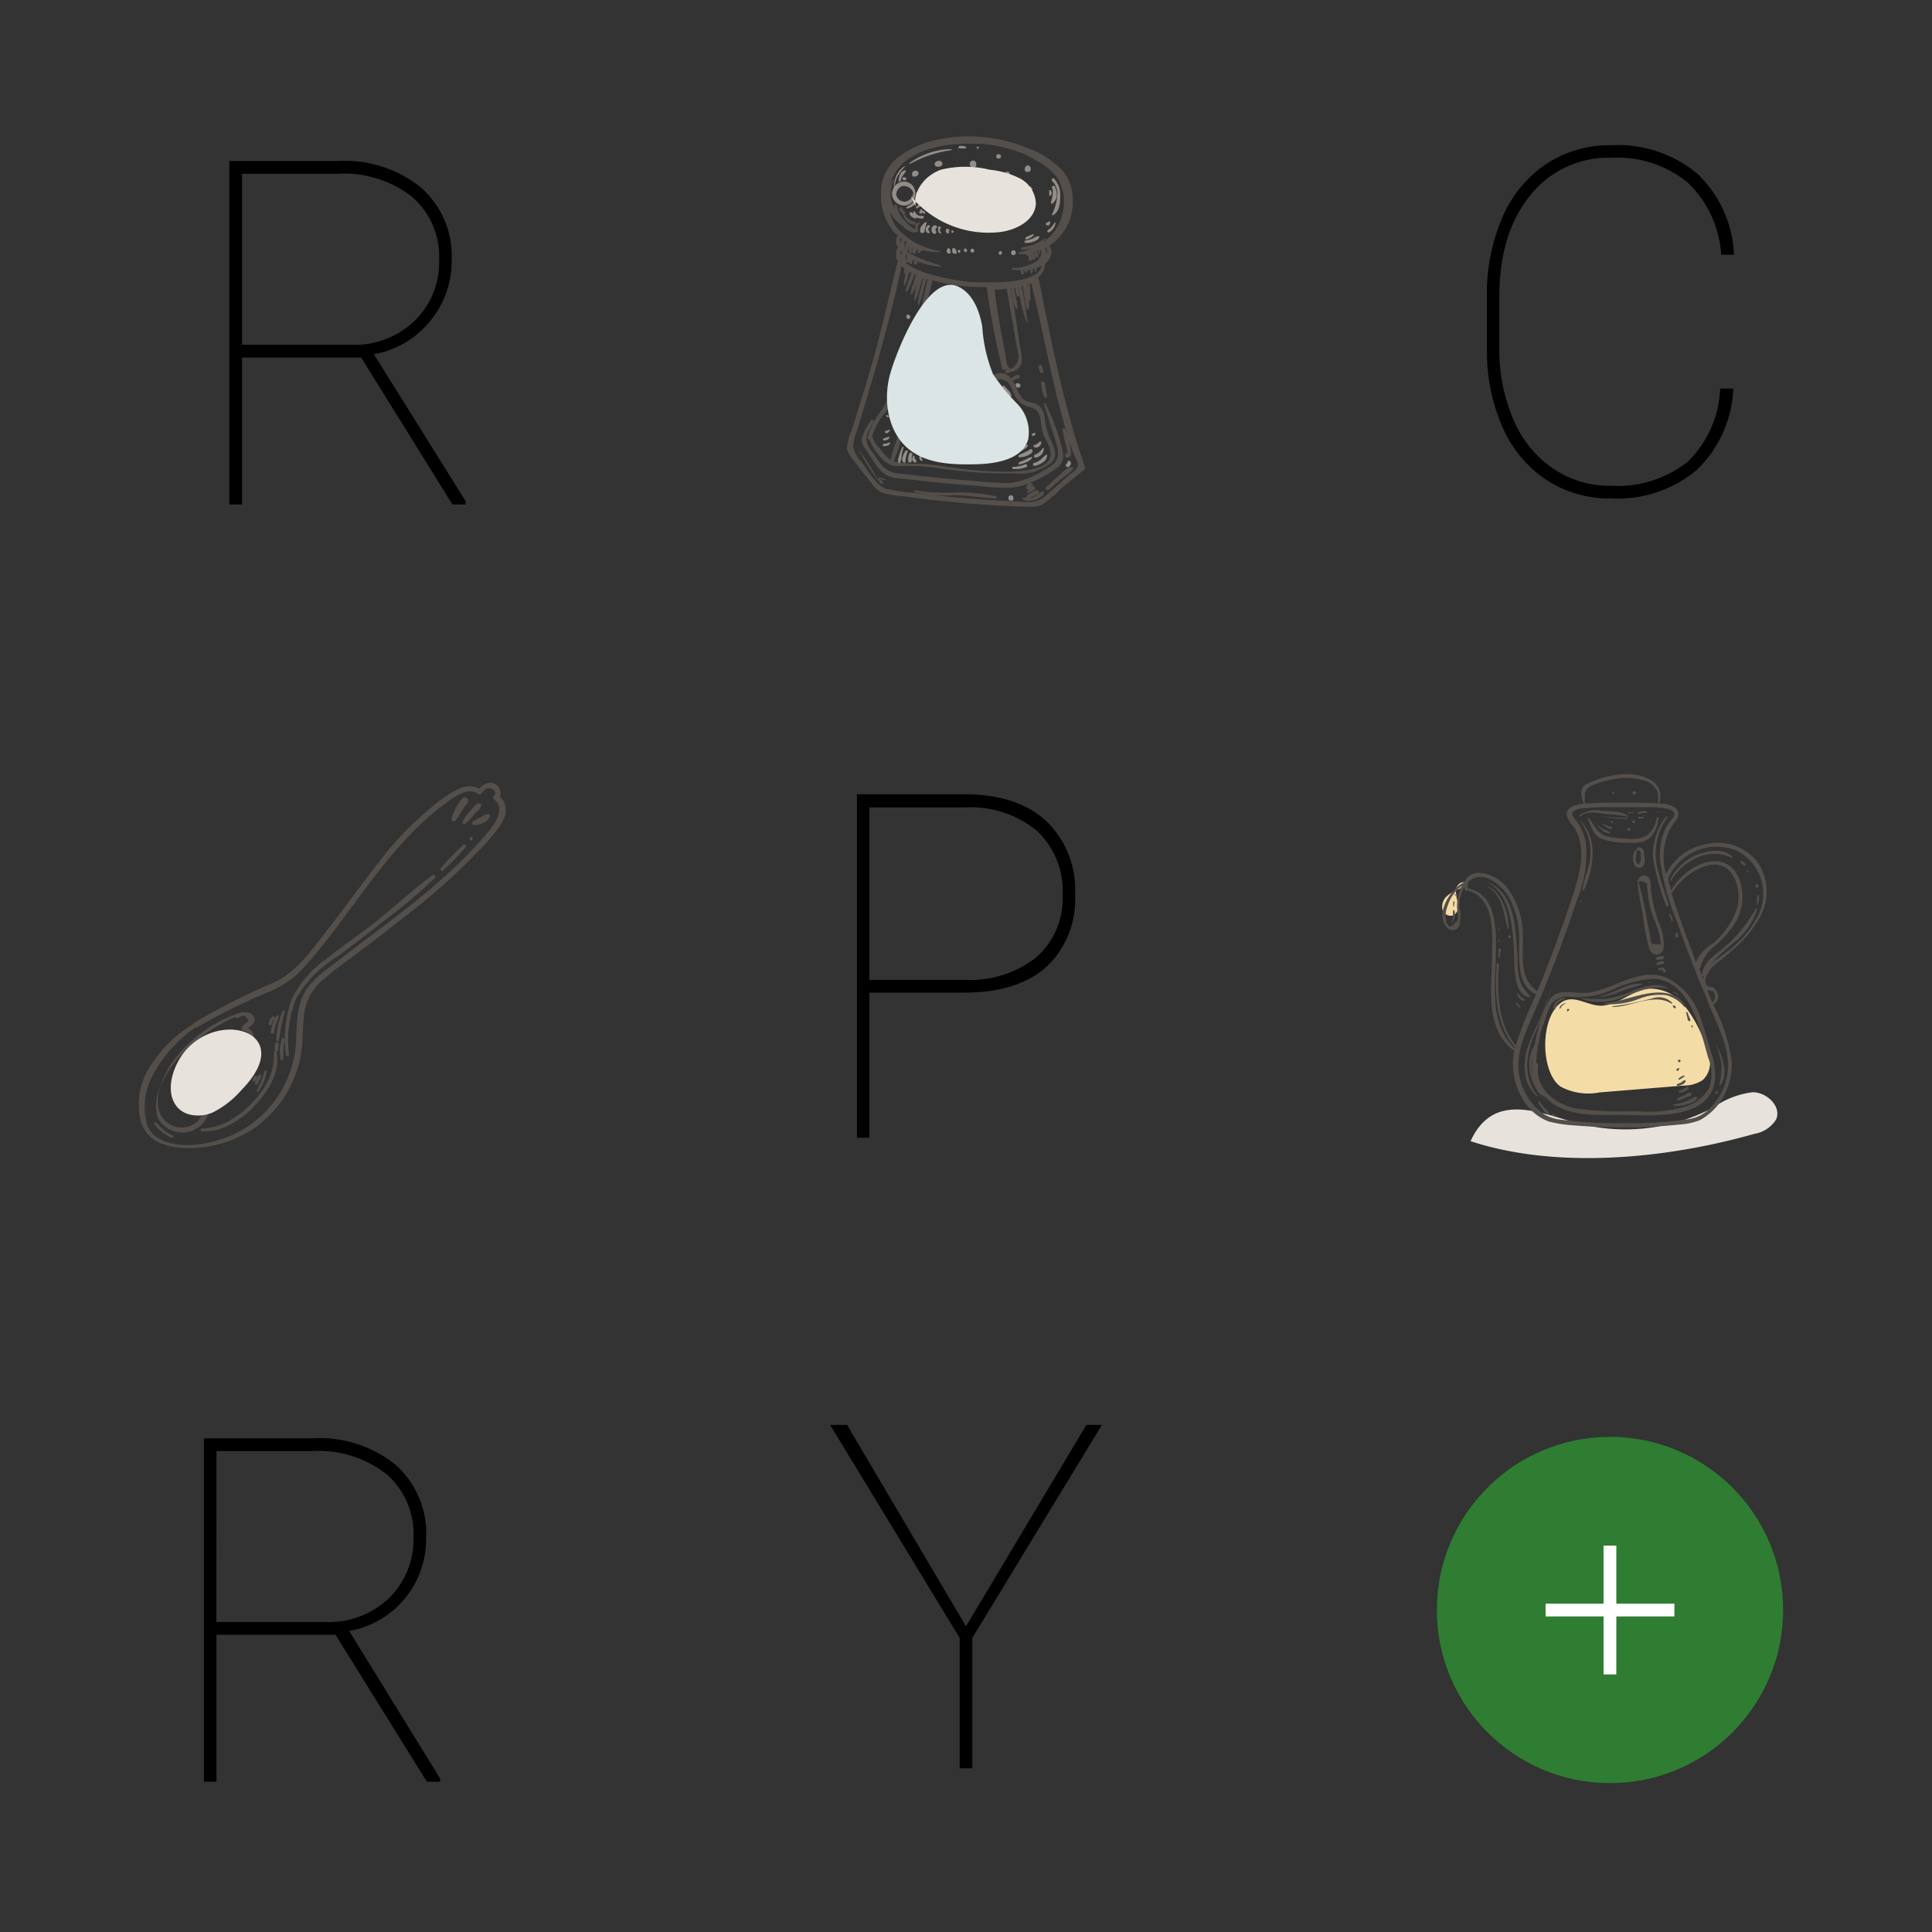 <svg xmlns="http://www.w3.org/2000/svg" viewBox="0 0 180 180"><rect x="0" y="0" width="180" height="180" fill="#333333" stroke="none"/><defs><style>.cls-1{isolation:isolate;}.cls-2{fill:none;}.cls-3{fill:#2e7d32;}.cls-4{fill:#fff;}.cls-5{fill:#544f4a;}.cls-5,.cls-6,.cls-7,.cls-8,.cls-9{mix-blend-mode:multiply;}.cls-6{fill:#e8e2dd;}.cls-7{fill:#938d87;}.cls-8{fill:#dce5e5;}.cls-9{fill:#f4dca6;}</style></defs><title>icon-Icon</title><g class="cls-1"><g id="Capa_1" data-name="Capa 1"><path d="M33.65,33.31H22.55V47H21.37V15h10.2a11.24,11.24,0,0,1,7.66,2.48,8.49,8.49,0,0,1,2.85,6.75A8.69,8.69,0,0,1,40,30a8.6,8.6,0,0,1-5.17,3l8.55,13.69V47H42.15Zm-11.1-1.19H32.64a8.13,8.13,0,0,0,6-2.24,7.6,7.6,0,0,0,2.27-5.65,7.34,7.34,0,0,0-2.52-5.89,10.25,10.25,0,0,0-6.89-2.15H22.55Z"/><path d="M161.49,36.2a11.16,11.16,0,0,1-3.41,7.59,11.52,11.52,0,0,1-8,2.65,10.74,10.74,0,0,1-6-1.72,11.31,11.31,0,0,1-4.08-4.9,17.53,17.53,0,0,1-1.47-7.26V27.6a17.84,17.84,0,0,1,1.43-7.31,11.3,11.3,0,0,1,4.08-5,10.73,10.73,0,0,1,6.08-1.76,11.57,11.57,0,0,1,8,2.64,11,11,0,0,1,3.43,7.56h-1.19A10.17,10.17,0,0,0,157.23,17a10.35,10.35,0,0,0-7.14-2.3,9.24,9.24,0,0,0-7.53,3.52q-2.87,3.52-2.87,9.43v4.7A16.55,16.55,0,0,0,141,39.09a10.37,10.37,0,0,0,3.66,4.54,9.46,9.46,0,0,0,5.46,1.63A10.52,10.52,0,0,0,157.26,43a10,10,0,0,0,3-6.79Z"/><path d="M81,92.48V106H79.84V74h10q4.9,0,7.61,2.47a8.82,8.82,0,0,1,2.71,6.87,8.56,8.56,0,0,1-2.65,6.72Q94.87,92.44,90,92.48Zm0-1.19h8.81a10,10,0,0,0,6.73-2.09A7.3,7.3,0,0,0,99,83.39a7.7,7.7,0,0,0-2.41-6,9.72,9.72,0,0,0-6.73-2.16H81Z"/><path d="M31.26,152.31H20.17V166H19V134h10.2a11.24,11.24,0,0,1,7.66,2.48,8.49,8.49,0,0,1,2.84,6.75,8.69,8.69,0,0,1-2,5.72,8.6,8.6,0,0,1-5.17,3L41,165.69V166H39.77Zm-11.1-1.19H30.25a8.13,8.13,0,0,0,6-2.24,7.6,7.6,0,0,0,2.27-5.65A7.34,7.34,0,0,0,36,137.34a10.25,10.25,0,0,0-6.89-2.15H20.17Z"/><path d="M90,151.52l11.21-18.76h1.45L90.59,152.6v12.15H89.41V152.6L77.34,132.76h1.58Z"/><path class="cls-2" d="M138,138h24v24H138Z"/><circle class="cls-3" cx="150" cy="150" r="16.13"/><path class="cls-4" d="M150.59,156h-1.19V144h1.19Z"/><path class="cls-4" d="M156,149.41v1.19H144v-1.19Z"/><path class="cls-5" d="M42.39,76.47l.07-.06c.41-.54.72-1.14,1.13-1.66a.28.28,0,0,0,0-.28.31.31,0,0,0-.39-.17.3.3,0,0,0-.12.09h0a4.26,4.26,0,0,0-1,1.89v.09A.18.18,0,0,0,42.39,76.47Z"/><path class="cls-5" d="M46.56,73.52a.94.94,0,0,0-.32-.4l-.06.09.06-.09A.94.94,0,0,0,45.3,73a1.74,1.74,0,0,0-.63.48,2.13,2.13,0,0,0-1.91,0,12.4,12.4,0,0,0-2.58,1.75,29.71,29.71,0,0,0-4.88,5.09c-1.57,2-3,4-4.56,6s-3,4.16-5.14,5.18a62,62,0,0,0-7.52,3.8.2.2,0,0,0-.08.11v0a12,12,0,0,0-3.89,3.76,6.48,6.48,0,0,0-1,5.27,3.49,3.49,0,0,0,.14.39,3.15,3.15,0,0,0,1.83,1.73,6.85,6.85,0,0,0,2.58.4A10.82,10.82,0,0,0,23.85,105a10.62,10.62,0,0,0,4.28-7.46c.1-1,.07-2,.2-3a4.94,4.94,0,0,1,1.53-3.05,31.91,31.91,0,0,1,2.75-2.17c2-1.49,3.94-3,5.86-4.51a57.31,57.31,0,0,0,5.91-5.32,21.08,21.08,0,0,0,1.85-2.07A5,5,0,0,0,47,76.13a1.83,1.83,0,0,0,0-1.31,1.65,1.65,0,0,0-.42-.58A.88.88,0,0,0,46.56,73.52ZM18.16,95.76a.2.2,0,0,0,.12,0l0,0a52.71,52.71,0,0,1,6.6-3.27,9.9,9.9,0,0,0,2.75-1.67,21.86,21.86,0,0,0,2.11-2.36c3-3.68,5.53-7.78,8.89-11.12a22.85,22.85,0,0,1,2.78-2.42,8.42,8.42,0,0,1,1.55-1,2.2,2.2,0,0,1,.84-.19,1.23,1.23,0,0,1,.77.26.23.23,0,0,0,.23,0l.09-.08h0a1.27,1.27,0,0,1,.51-.47.65.65,0,0,1,.19,0,.52.52,0,0,1,.31.08.55.55,0,0,1,.22.24.3.3,0,0,1-.09.36.26.26,0,0,0-.07.28.24.24,0,0,0,.08.1,1.21,1.21,0,0,1,.4.5,1.55,1.55,0,0,1-.12,1.24,5.58,5.58,0,0,1-.77,1.17c-.72.88-1.5,1.72-2.3,2.53a56.66,56.66,0,0,1-4.81,4.25c-1.69,1.35-3.43,2.64-5.16,3.95l-2.62,2a9.09,9.09,0,0,0-2.08,2c-1,1.49-.91,3.29-1,5a10.41,10.41,0,0,1-1.87,5.27,10,10,0,0,1-4.28,3.43l-.38.15c-1.8.67-4.33,1.07-6.09.17a2.56,2.56,0,0,1-1.24-1.33,6.14,6.14,0,0,1,.53-4.69A12.68,12.68,0,0,1,18.16,95.76Z"/><polygon class="cls-5" points="18.07 95.39 18.07 95.39 18.07 95.39 18.07 95.39"/><path class="cls-5" d="M14.67,104.05a2.39,2.39,0,0,0,1.53,1.34,2.49,2.49,0,0,0,1.77-.07,2.57,2.57,0,0,0,1.22-1.06c.16-.27.24-.56.36-.81a1,1,0,0,1,.59-.53l.29-.12a2.2,2.2,0,0,0,.33-.17.92.92,0,0,0,.36-.38.64.64,0,0,0,0-.53v0a.58.58,0,0,0-.13-.17.77.77,0,0,1-.11-.11,1.23,1.23,0,0,1-.12-.22.6.6,0,0,1,.08-.66c.2-.25.52-.4.78-.67a1.46,1.46,0,0,0,.32-.5.82.82,0,0,0,0-.61l0-.09a.89.89,0,0,0-.5-.36l-.2-.05-.14,0a.64.64,0,0,1-.23-.23s0-.05,0-.08a.36.36,0,0,1,.14-.09,1.23,1.23,0,0,1,.35-.08,1.13,1.13,0,0,1,.39.07,1.91,1.91,0,0,0,.46.1,1.61,1.61,0,0,0,.69-.12l.2-.1a1.1,1.1,0,0,0,.52-1.27l0-.12a1.06,1.06,0,0,0-.28-.4.93.93,0,0,0-.23-.14h0l.12-.12a3.31,3.31,0,0,0,.38-.36.54.54,0,0,0,.07-.57l0,0a.73.73,0,0,0-.64-.43,1.32,1.32,0,0,0-.34,0l0-.05-.09,0a11.48,11.48,0,0,0-1.18.42,12.65,12.65,0,0,0-5.35,4.23,9.18,9.18,0,0,0-1.21,2.46A4.06,4.06,0,0,0,14.67,104.05Zm2.14-5.68a15.19,15.19,0,0,1,5.11-3.62.18.18,0,0,0,.08.07.19.19,0,0,0,.15,0h0l.25-.11a1.23,1.23,0,0,1,.33-.1,1.19,1.19,0,0,1,.4.4.14.14,0,0,1,0,.1.21.21,0,0,1-.09.1h0l-.16.12h0a.94.94,0,0,0-.35.46.2.2,0,0,0,0,.14.18.18,0,0,0,.15.11h0a.57.57,0,0,1,.51.34.85.85,0,0,1-.45,1h0a1.17,1.17,0,0,1-.75,0,2.58,2.58,0,0,0-.84-.11.81.81,0,0,0-.23.06.83.83,0,0,0-.38.31.51.51,0,0,0-.05.48.61.61,0,0,0,.15.21.84.84,0,0,0,.4.19,1.18,1.18,0,0,1,.34.11.63.63,0,0,1,.27.27.36.36,0,0,1,0,.32,2.16,2.16,0,0,1-.52.55,4.5,4.5,0,0,0-.54.47,1.07,1.07,0,0,0-.26.84.67.67,0,0,0,0,.13,1.09,1.09,0,0,0,.14.23,1,1,0,0,0,.14.13l.09.1,0,.09a.45.45,0,0,1,0,.24.3.3,0,0,1-.15.21,2.12,2.12,0,0,1-.34.17h0l-.09,0-.16.07a1.31,1.31,0,0,0-.72.57,5.75,5.75,0,0,1-.81,1.43,2.19,2.19,0,0,1-3.2-.2,2.24,2.24,0,0,1-.35-.57,3.75,3.75,0,0,1,.25-2.87A10.44,10.44,0,0,1,16.8,98.37Z"/><path class="cls-5" d="M23.72,102.49a8.5,8.5,0,0,1-3,2.24,5.2,5.2,0,0,1-1.91.42h-.11v.24h.1A4.69,4.69,0,0,0,21,105a8.57,8.57,0,0,0,2.89-2.17c1.11-1.21,2.29-3.05,1.86-4.83l0-.08h-.22v.11a5.92,5.92,0,0,1-.42,2.36A7.83,7.83,0,0,1,23.72,102.49Z"/><path class="cls-5" d="M23.95,101.69l.09.07.06-.1a4.56,4.56,0,0,0,.75-1.81v-.09l-.12,0-.09,0,0,.09c-.12.29-.19.59-.3.86a6.38,6.38,0,0,1-.43.88l0,.08Z"/><path class="cls-5" d="M23.92,100.51l-.17.4,0,.1.15.06.09,0,0-.09.19-.36a1,1,0,0,0,.16-.38v-.07l-.1-.06-.07,0-.06.05a1,1,0,0,0-.2.35Z"/><polygon class="cls-5" points="23.53 100.56 23.53 100.56 23.53 100.56 23.53 100.56"/><path class="cls-5" d="M23.61,100.76a.15.15,0,0,0,.12,0l.08-.08.07-.18a.63.63,0,0,0,.06-.2v-.08l-.11,0-.07,0-.05.05a.63.63,0,0,0-.1.18h0l-.08.18a.15.15,0,0,0,0,.12A.15.15,0,0,0,23.61,100.76Zm.2-.29h0Z"/><polygon class="cls-5" points="40.32 81.52 40.32 81.52 40.32 81.52 40.32 81.52"/><polygon class="cls-5" points="26.64 98.25 26.64 98.25 26.64 98.25 26.64 98.25"/><path class="cls-5" d="M26.65,98.3a.14.14,0,0,0,.09.08h.1a.14.14,0,0,0,.09-.14h0A10.26,10.26,0,0,1,27.61,93a11,11,0,0,1,3.66-3.77q2.35-1.72,4.63-3.53a49.39,49.39,0,0,0,4.63-3.92.16.16,0,0,0,0-.18l-.08-.08a.16.16,0,0,0-.13,0l0,0c-1.75,1.28-3.35,2.77-5,4.1S32,88.07,30.4,89.34a9.92,9.92,0,0,0-3.26,3.84,10.94,10.94,0,0,0-.5,5.07Zm.06-.06Z"/><polygon class="cls-5" points="26.64 98.25 26.64 98.25 26.64 98.25 26.64 98.25"/><path class="cls-5" d="M41.25,81.13l0,0h0a24.39,24.39,0,0,0,2.15-2.22.15.15,0,0,0,0-.15l-.07-.08a.15.15,0,0,0-.12,0l0,0h0a24.3,24.3,0,0,0-2.15,2.22h0a.14.14,0,0,0,0,.15l.07.08A.14.14,0,0,0,41.25,81.13Z"/><polygon class="cls-5" points="43.45 78.87 43.45 78.87 43.45 78.87 43.45 78.87"/><path class="cls-5" d="M43.84,78a.15.15,0,0,0-.09.09v.11l.07.08a.15.15,0,0,0,.21-.09v-.11L44,78A.15.15,0,0,0,43.84,78Zm.08.1h0v0Zm-.06,0Zm0,0h0v0Z"/><path class="cls-5" d="M43.1,76.57v.12a.17.17,0,0,0,.08.09.16.16,0,0,0,.13,0l0,0-.07-.08.07.08a7.83,7.83,0,0,0,.91-.94c.09-.11.24-.23.37-.37a.75.75,0,0,0,.23-.53v0l-.08-.08,0,0h0a.54.54,0,0,0-.23,0c-.28.12-.46.43-.62.6A4.3,4.3,0,0,0,43.1,76.57Z"/><path class="cls-5" d="M44.75,76.16a5.48,5.48,0,0,0-.68.38.18.18,0,0,0-.07.1v.11a.2.2,0,0,0,.19.12,2.21,2.21,0,0,0,.75-.17,1.38,1.38,0,0,0,.71-.59.16.16,0,0,0,0-.14.18.18,0,0,0-.18-.11h0a1.19,1.19,0,0,0-.35.09C45,76,44.88,76.1,44.75,76.16Z"/><polygon class="cls-5" points="45.66 76.13 45.66 76.13 45.66 76.13 45.66 76.13"/><path class="cls-5" d="M14.58,104.61l-.07-.08-.08.07,0,0-.08.07.06.08A3.72,3.72,0,0,0,16,106l.1,0,.05-.13,0-.09-.09,0A4.71,4.71,0,0,1,14.58,104.61Z"/><path class="cls-5" d="M25.74,97l.13,0H26v-.11a19.3,19.3,0,0,1,.54-2.64l0-.1-.14,0-.09,0,0,.09a7.19,7.19,0,0,0-.56,2.7Z"/><path class="cls-5" d="M25.52,96.33l0-.1a4.57,4.57,0,0,1,.2-.83,3.79,3.79,0,0,0,.26-.69v-.07l-.09-.05-.07,0-.06.06a.87.87,0,0,0-.14.18l-.06-.08-.06-.07-.08,0a.87.87,0,0,0-.37.72v.1l.14,0h.11V95.4a.78.78,0,0,1,.09-.29,2,2,0,0,1,.16-.21,4.17,4.17,0,0,0-.15.44,4.88,4.88,0,0,0-.17.85v.11l.15,0Z"/><polygon class="cls-5" points="25.04 94.85 25.02 94.82 24.82 94.9 24.84 94.94 24.94 94.9 25.04 94.85"/><path class="cls-5" d="M26.48,96.7l-.13,0-.09,0,0,.09a3.89,3.89,0,0,0-.12,1.86v.11l.16,0h.1v-.1a9.41,9.41,0,0,1,.1-1.77Z"/><path class="cls-5" d="M25.86,97.92a.15.15,0,0,0,.09-.17.93.93,0,0,1,0-.28.91.91,0,0,0,0-.29v-.06l-.06,0-.05,0-.06,0-.05,0a.5.5,0,0,0-.14.36,1.46,1.46,0,0,0,0,.34v0a.16.16,0,0,0,.1.09A.16.16,0,0,0,25.86,97.92Z"/><path class="cls-6" d="M16.46,99.16c-.63,1.31-.88,3,.14,4.08a2.33,2.33,0,0,0,1.16.62,3.45,3.45,0,0,0,2.05-.21,8.71,8.71,0,0,0,2.69-2.1C28.19,95.74,19.13,93.6,16.46,99.16Z"/><path class="cls-7" d="M96.49,22.07l-.28.16a3.74,3.74,0,0,1-.65.18.11.11,0,0,0,0,.22h.2a1.76,1.76,0,0,0,.53-.12,1.59,1.59,0,0,0,.33-.16.52.52,0,0,0,.22-.28v0L96.82,22l0,0h0A.85.85,0,0,0,96.49,22.07Z"/><path class="cls-7" d="M95.62,22.08a.15.15,0,0,0-.09.14l0,.09.1,0h0a1.41,1.41,0,0,0,.7-.41l0,0-.06-.09,0,0h0A5.33,5.33,0,0,0,95.62,22.08Z"/><path class="cls-7" d="M88.2,23.35a.34.34,0,0,0,.15.28l.08,0a.17.17,0,0,0,.16-.17v0a.58.58,0,0,1-.07-.18v0a.15.15,0,0,0-.15-.15.14.14,0,0,0-.12.07A.4.4,0,0,0,88.2,23.35Z"/><path class="cls-7" d="M88.72,23.23a.55.55,0,0,0,0,.17.24.24,0,0,0,.16.24h.08a.21.21,0,0,0,.12,0,.15.15,0,0,0,.06-.13v-.06l-.05,0h0l0,0,0-.1h0l0-.1-.09,0A.14.14,0,0,0,88.72,23.23Z"/><path class="cls-7" d="M89.25,23.34a.27.27,0,0,0,0,.15.17.17,0,0,0,.15.07h0l.07-.07,0,0v0h0a.19.19,0,0,0,0-.11l0,0h0v0a.12.12,0,0,0-.13-.11l-.1.06A.3.3,0,0,0,89.25,23.34Z"/><path class="cls-7" d="M89.8,23.27l0,.07.06.08a.16.16,0,0,0,.12.07l.06,0,0,0,0,0,.06-.11a.36.36,0,0,0-.07-.17.13.13,0,0,0-.11-.06A.14.14,0,0,0,89.8,23.27Z"/><path class="cls-7" d="M90.42,23.3v.07a.17.17,0,0,0,.18.16.16.16,0,0,0,.16-.13h0v-.07a.17.17,0,0,0-.18-.16A.16.16,0,0,0,90.42,23.3Z"/><path class="cls-7" d="M87.09,15.33a.22.22,0,0,0,.15.2h.11a.31.31,0,0,0,.17,0,.29.29,0,0,0,.28-.23v-.07a.23.23,0,0,0-.09-.17.39.39,0,0,0-.17-.08h-.09a.43.43,0,0,0-.32.16A.22.22,0,0,0,87.09,15.33Z"/><path class="cls-7" d="M85.43,16.39h0a.31.31,0,0,0,.15-.27v0a.27.27,0,0,0-.28-.22h0a.33.33,0,0,0-.33.34.24.24,0,0,0,.12.21.28.28,0,0,0,.15,0,.34.34,0,0,0,.17-.05h0Z"/><path class="cls-7" d="M90.34,15.34v0a.39.39,0,0,0,.38.27h0a.24.24,0,0,0,.19-.09.27.27,0,0,0,.05-.18v-.09h0a.3.3,0,0,0-.09-.21.28.28,0,0,0-.2-.08h-.08A.36.36,0,0,0,90.34,15.34Z"/><path class="cls-7" d="M89.33,16.4a.35.35,0,0,0-.32-.17.37.37,0,0,0-.36.37h0a.35.35,0,0,0,.09.22h0a.28.28,0,0,0,.14.14A.32.32,0,0,0,89,17a.39.39,0,0,0,.28-.13.38.38,0,0,0,.09-.26A.42.42,0,0,0,89.33,16.4Z"/><path class="cls-7" d="M87.14,17.43h0l0,.12a.22.22,0,0,0,.11.17.37.37,0,0,0,.21.06.24.24,0,0,0,.24-.2v-.06a.26.26,0,0,0-.28-.23.25.25,0,0,0-.19.09h0Z"/><path class="cls-7" d="M88.59,14h.06l0-.1v0h-.36a6.89,6.89,0,0,0-3.58,1.31l0,0,.05.08,0,0,0,0A10.78,10.78,0,0,1,88.59,14Z"/><path class="cls-7" d="M89.39,13.83h0l.19,0h.08c.1,0,.18,0,.25,0H90l0-.09v-.06H90a1.06,1.06,0,0,0-.31-.09h0l-.28,0a.13.13,0,0,0-.1.13l0,.09Z"/><path class="cls-7" d="M91,13.76a.1.1,0,0,0,.08.1h0a.11.11,0,0,0,.1-.11.1.1,0,0,0-.08-.1h0A.11.11,0,0,0,91,13.76Z"/><path class="cls-7" d="M93.2,17.6v.18h0a.28.28,0,0,0,.26.15.32.32,0,0,0,.21-.08h0v0l0-.11h0v-.06a.25.25,0,0,0-.18-.24h-.07A.37.37,0,0,0,93.2,17.6Z"/><path class="cls-7" d="M93.94,16l-.12,0a.26.26,0,0,0-.21.13.43.43,0,0,0-.07.24.27.27,0,0,0,.13.23h0l.12,0a.3.3,0,0,0,.27-.22v-.06a.23.23,0,0,0,0-.11v0h0A.2.2,0,0,0,93.94,16Z"/><path class="cls-7" d="M91.7,17.36a.23.23,0,0,0-.11-.18h0v0a.17.17,0,0,0-.13-.06.2.2,0,0,0-.2.2v.08h0a.22.22,0,0,0,.22.2l.11,0A.21.21,0,0,0,91.7,17.36Z"/><path class="cls-7" d="M96.09,17.35H96a.18.18,0,0,0-.13.18.2.2,0,0,0,0,.13.17.17,0,0,0,.12.05h.09l.43,0-.33,0,0-.1a.18.18,0,0,0-.19-.18Z"/><path class="cls-7" d="M95.48,15.77v.08a.24.24,0,0,0,.26.17.41.41,0,0,0,.19-.05h0a.19.19,0,0,0,.1-.17l0-.09h0a.34.34,0,0,0-.1-.23.19.19,0,0,0-.15-.06l-.1,0A.36.36,0,0,0,95.48,15.77Z"/><path class="cls-7" d="M92.82,14.52l0,.08a.18.18,0,0,0,.18.17h0l.07,0a.19.19,0,0,0,.19-.19l0-.09a.26.26,0,0,0-.22-.12A.19.19,0,0,0,92.82,14.52Z"/><path class="cls-7" d="M94.7,19.34h.06A.23.23,0,0,0,95,19.1a.21.21,0,0,0-.17-.21h-.06a.23.23,0,0,0-.21.24A.21.21,0,0,0,94.7,19.34Z"/><path class="cls-7" d="M91.48,19a.27.27,0,0,0-.21-.26h-.08a.28.28,0,0,0-.26.3.26.26,0,0,0,.21.26h.08A.28.28,0,0,0,91.48,19Z"/><path class="cls-7" d="M94.2,23.56a.22.22,0,0,0,.17.21h.06a.23.23,0,0,0,.21-.24.22.22,0,0,0-.17-.21h-.06A.23.23,0,0,0,94.2,23.56Z"/><path class="cls-7" d="M93.35,23.55a.17.17,0,0,0-.13-.16h0a.18.18,0,0,0-.17.19.17.17,0,0,0,.13.16h0A.18.18,0,0,0,93.35,23.55Z"/><path class="cls-7" d="M98,16.75l0,.09A1.72,1.72,0,0,1,98.52,18,5,5,0,0,1,98,20v0l.06.07,0,0,0,0c.62-.27.7-1.07.72-1.63,0-.09,0-.17,0-.26a2.19,2.19,0,0,0-.61-1.57l-.1,0A.14.14,0,0,0,98,16.75Z"/><path class="cls-7" d="M98.46,18.09a1.78,1.78,0,0,0-.17-.7.14.14,0,0,0-.13-.08.16.16,0,0,0-.16.15v0a1.21,1.21,0,0,1,.09.42,3.2,3.2,0,0,1-.2,1v0L98,19l0,0,0,0A1,1,0,0,0,98.46,18.09Z"/><path class="cls-7" d="M97.94,17.81a.12.12,0,0,0-.12-.1l-.07,0,0,.08h0v0c0,.1,0,.2,0,.31a.63.63,0,0,0,0,.14v0h.11l0,0A.48.48,0,0,0,98,18,1.62,1.62,0,0,0,97.94,17.81Z"/><path class="cls-7" d="M97.58,21.47l0,.08a.1.1,0,0,0,.1.1l.05,0a1.2,1.2,0,0,0,.62-.92v0l-.09,0h0l0,0A2,2,0,0,1,97.58,21.47Z"/><path class="cls-7" d="M97.52,20.74a.13.13,0,0,0-.08.12.16.16,0,0,0,.16.15l.1,0a.39.39,0,0,0,.14-.29v-.09l-.09,0h0l0,0A.65.65,0,0,1,97.52,20.74Z"/><path class="cls-5" d="M95.73,13.8a14.39,14.39,0,0,0-5.91-1.09,13.69,13.69,0,0,0-2.36.28,9.09,9.09,0,0,0-3.55,1.49,4.24,4.24,0,0,0-1.83,3.26c0,.16,0,.32,0,.48a5.21,5.21,0,0,0,1.26,3.45c.1.1.2.19.31.27a1,1,0,0,0-.17.57,1,1,0,0,0,.18.52h0a1.38,1.38,0,0,0-.19.72,1.24,1.24,0,0,0,.17.58h0c-.75,3.08-1.46,6.16-2.3,9.22Q80.7,35.82,80,38c-.22.72-.44,1.43-.67,2.14a4.84,4.84,0,0,0-.41,1.52,1.22,1.22,0,0,0,0,.21,3.37,3.37,0,0,0,.77,1.21q.73,1,1.48,1.9a2.72,2.72,0,0,0,.89.88,8.07,8.07,0,0,0,2.16.38q4.38.62,8.81.86,1.27.07,2.54.11c.23,0,.46,0,.68,0a1.8,1.8,0,0,0,.86-.21,11.63,11.63,0,0,0,1.75-1.49L101,43.77a.25.25,0,0,0,.08-.19v-.07c-2-5.74-3.13-11.72-4.34-17.69h0a1.6,1.6,0,0,0,.63-1.25v0a1.51,1.51,0,0,0,.59-1.13.94.94,0,0,0-.2-.55,4.88,4.88,0,0,0,2.1-3.1,5.79,5.79,0,0,0,.09-1.18A4.39,4.39,0,0,0,99.08,16,8,8,0,0,0,95.73,13.8ZM83.86,22.33a.82.82,0,0,1,0-.2l.14.1,0,.08h0a.69.69,0,0,0,0,.26l0,.11A.82.82,0,0,1,83.86,22.33Zm.47.8a2.43,2.43,0,0,1-.06-.41.56.56,0,0,1,.06-.28l.15.08a.68.68,0,0,0-.14.42.61.61,0,0,0,.07.25Zm-.44.56a1,1,0,0,1,.05-.32l.14.12a.79.79,0,0,0-.14.2l0,.09ZM98.48,37q.42,1.7.92,3.38c-.05-.14-.11-.28-.17-.41a.12.12,0,0,0-.11-.07A.13.13,0,0,0,99,40h0a15,15,0,0,0,.5,2.22l-.09,0a.2.2,0,0,0-.18.14l.06,0-.06,0v.1a.2.2,0,0,0,.22.18.18.18,0,0,0,.17-.11h.16v0c0-.11,0-.22,0-.33A5.64,5.64,0,0,0,99.6,41c.12.39.25.78.39,1.17.05.15.16.36.26.57a1.71,1.71,0,0,1,.18.56v0a1,1,0,0,1-.37.59c-.2.19-.44.35-.61.5-.73.65-1.44,1.32-2.2,1.94a2.25,2.25,0,0,1-1.41.44c-.53,0-1.09-.06-1.6-.08q-1.44-.06-2.87-.16-3-.21-6-.59a18.49,18.49,0,0,1-2.79-.4c-.94-.27-1.76-1.77-2.36-2.56a2.73,2.73,0,0,1-.71-1.25,1.63,1.63,0,0,1,0-.23,3.76,3.76,0,0,1,.29-1.25q.47-1.48.91-3C81.94,33.19,83.1,29,84,24.77a3.06,3.06,0,0,0,.28.25,1.11,1.11,0,0,0-.05.36s0,.09,0,.13v0h.13l0,.13a2.77,2.77,0,0,0-.15.82v.16l.07,0h0l0,0a3.42,3.42,0,0,0,.31-.83c0-.15.12-.31.18-.47l.15.08-.09.26-.15.42c-.11.33-.22.66-.31,1v0a.1.1,0,0,0,.11.09l.08-.06a17.08,17.08,0,0,0,.66-1.59l.11.05c-.06.24-.12.49-.2.73a5.88,5.88,0,0,0-.3,1.07v0l.11.06,0,0,0,0a4.24,4.24,0,0,0,.67-1.72l0,0a4.94,4.94,0,0,0-.19.82,5.29,5.29,0,0,0-.23,1.27V28l.07,0h0l0,0a4.85,4.85,0,0,0,.44-1.28,6,6,0,0,0,.22-.76l.11,0c-.11.33-.17.68-.25,1a6.24,6.24,0,0,0-.28,1.46v0l.1,0h0l0,0a6.27,6.27,0,0,0,.45-1.42c.08-.31.19-.64.25-1l.13,0c-.11.33-.15.71-.22,1-.13.56-.27,1.12-.37,1.68v0a.15.15,0,0,0,.16.15.16.16,0,0,0,.15-.11,26.67,26.67,0,0,0,.74-2.61,14.91,14.91,0,0,0,2.92.55c.68.06,1.4.1,2.12.09v0h0a73,73,0,0,0,1.44,7.58.18.18,0,0,0,.18.13h0a4.86,4.86,0,0,0,.51-.13l-.35.16a.13.13,0,0,0-.08.13.15.15,0,0,0,.15.15h0c.27-.1.57-.15.85-.26l.15-.06-.07,0,0,0v-.06L95,34.5a.16.16,0,0,0-.12-.06h0a1.55,1.55,0,0,0-.33.08,1.07,1.07,0,0,0,.49-.4,1.31,1.31,0,0,0,.16-.73A10.91,10.91,0,0,0,95,32.08c-.26-1.75-.52-3.5-.82-5.24h.07c0,.31.06.61.12.92a2.51,2.51,0,0,0,.3,1l0,0,.11,0h0v0a1.23,1.23,0,0,0,0-.24,4.5,4.5,0,0,0-.11-.69c-.06-.34-.14-.68-.21-1l.13,0a2.62,2.62,0,0,0,.16.73.11.11,0,0,0,.21,0s0-.1,0-.15a3.14,3.14,0,0,0-.1-.61l.07,0c0,.05,0,.1,0,.16A11.87,11.87,0,0,0,95.64,30l0,.06.1,0,0,0v-.05c-.19-1.1-.3-2.25-.57-3.34l.15,0c0,.31.08.62.12.91a5.26,5.26,0,0,0,.24,1.26v0h.13v0a2.39,2.39,0,0,0,.06-.64c0-.08,0-.16,0-.24h0v.05l.12,0h0v0a5,5,0,0,0,0-.55c0-.33,0-.65-.08-1h0l.16-.09C96.93,29.77,97.61,33.39,98.48,37Zm-14-11.8h0a2.41,2.41,0,0,0-.12.36v0A1.19,1.19,0,0,1,84.46,25.17Zm11.31,1.22q0,.21,0,.41a2.74,2.74,0,0,0-.09-.38Zm-2,.51c.2,1.14.41,2.27.61,3.4q.17,1,.33,2a7.62,7.62,0,0,1,.17.88v.1a2,2,0,0,1-.23.63c-.12.22-.29.39-.45.39a.29.29,0,0,1-.15,0,1,1,0,0,1-.31-.66c-.06-.31-.08-.65-.13-.86-.12-.6-.23-1.2-.34-1.8Q92.92,29,92.65,27h0C93,27,93.4,26.94,93.77,26.9Zm3.79-3.53a.66.66,0,0,1-.07.3v-.08a.85.85,0,0,0-.16-.49h0l.11-.06A.63.63,0,0,1,97.55,23.36Zm1.26-6.17a4.57,4.57,0,0,1-1.88,5.49,2.88,2.88,0,0,0,.49-.44l0,0-.06-.08,0,0,0,0a6.07,6.07,0,0,1-1.11.6c-.36.14-.76.16-1.14.29h0v.16h0a1.48,1.48,0,0,0,.42,0,2.28,2.28,0,0,0,.77-.18,5.21,5.21,0,0,1-1.35.42.1.1,0,0,0-.09.1.1.1,0,0,0,.1.1h.54a.54.54,0,0,1,.25.17.55.55,0,0,1,.09.35.14.14,0,0,0,0,.11l.1,0a.15.15,0,0,0,.14-.11.46.46,0,0,0,0-.16.69.69,0,0,0-.21-.45h0a.54.54,0,0,1,.19.22c0,.09,0,.24.1.37l0,0h.15a.26.26,0,0,0,.11-.24.75.75,0,0,0-.1-.32.73.73,0,0,0-.11-.14h.05a.63.63,0,0,1,.14.17c0,.07,0,.17.1.28l.11.06a.13.13,0,0,0,.11-.06.26.26,0,0,0,0-.15.64.64,0,0,0-.11-.3.56.56,0,0,0-.1-.1l.13-.05v0l.1.21a.18.18,0,0,0,.15.12h0l0,0h0l0-.09a.27.27,0,0,0,0-.11l-.1-.2h0l.11,0h0v0a.47.47,0,0,1,.09.26,1,1,0,0,1-.23.57l0,0,0,.08,0,0h0a3.46,3.46,0,0,1-.63.39,4.17,4.17,0,0,1-1.65.39h-.24v.16h.05a4.12,4.12,0,0,0,.74.06v0h0a.59.59,0,0,1,.06.24.15.15,0,0,0,.3,0v0a.63.63,0,0,0-.08-.27h.08l.06.14a.15.15,0,0,0,.14.09l.09,0,0-.1v0l0-.11H96l0,.09a.46.46,0,0,1,0,.18v0l.05.06,0,0h0a.26.26,0,0,0,.17-.27.43.43,0,0,0,0-.17l.17-.06,0,.05h0v.1a.21.21,0,0,0,.06.16l0,0h.08l0,0a.22.22,0,0,0,.05-.17v-.09h0l0-.08h0a3.1,3.1,0,0,0,.46-.22,1.1,1.1,0,0,1-.38.67c-.71.63-2.31.84-3.7.88-.94,0-1.78,0-2.19,0a20.38,20.38,0,0,1-4.91-1,.17.17,0,0,0-.17-.1h-.05a4.27,4.27,0,0,1-1.21-.7.14.14,0,0,0,.05-.11l0-.08a.53.53,0,0,1-.1-.29.33.33,0,0,1,0-.19.42.42,0,0,1,.11-.1l.06,0a.57.57,0,0,0-.07.14.87.87,0,0,0,0,.26.59.59,0,0,0,0,.22.19.19,0,0,0,.18.12h0l0,0h0v-.06a1,1,0,0,0,0-.15v0a.35.35,0,0,1,0-.14.51.51,0,0,0,0,.14.53.53,0,0,0,.08.26.14.14,0,0,0,.12.07.14.14,0,0,0,.15-.14v0l0-.09a.17.17,0,0,1,.06-.14l0,0,.14.06a.52.52,0,0,0-.06.24v0a.15.15,0,0,0,.16.14.15.15,0,0,0,.15-.15.21.21,0,0,1,.06-.14,7.12,7.12,0,0,0,2.1.47h0l0-.12v0l0,0a15.84,15.84,0,0,1-3.12-1.24.1.1,0,0,0,.08-.09v0a.4.4,0,0,1,0-.13.51.51,0,0,1,.16-.38h0a.52.52,0,0,0-.1.33.85.85,0,0,0,.08.31.13.13,0,0,0,.13.08l.08,0,0-.09v-.13a.36.36,0,0,1,.09-.28l.07,0h0a.43.43,0,0,0-.1.27.46.46,0,0,0,.06.21.13.13,0,0,0,.12.07.14.14,0,0,0,.14-.14v-.09a.11.11,0,0,1,.07-.11s.1,0,.17-.05l.05,0a.81.81,0,0,0-.11.21v0a.12.12,0,0,0,.13.11l.1-.06a.5.5,0,0,1,.14-.17h0l.06-.05a6.14,6.14,0,0,0,1.61.19h.05v-.12h-.05a6.54,6.54,0,0,1-4.07-2.26,4.93,4.93,0,0,1-.57-1.38A4.2,4.2,0,0,0,84,21l0,0,.06,0a1.55,1.55,0,0,0,1.13.66,1,1,0,0,0,.33-.07h0v-.09h0v0a.38.38,0,0,0,0-.18v-.2a.72.72,0,0,1,.19-.32l0,0-.06-.1,0,0h0a.48.48,0,0,0-.31.19v-.11a.45.45,0,0,0-.26-.16,1.19,1.19,0,0,1-.25-.09,1.29,1.29,0,0,1-.49-.49h0l-.1-.06,0,0a.14.14,0,0,0,.07-.12l0-.1L84,19.33l-.09,0a.14.14,0,0,0-.13.14l0,.07.26.37a.15.15,0,0,0,.13.07l0,0,0,.08v0a1.23,1.23,0,0,0,.47.66,1,1,0,0,0,.53.22.29.29,0,0,0,.16-.05.64.64,0,0,0-.05.12.72.72,0,0,0,0,.24l0,.13a4,4,0,0,1-1-.82,2.94,2.94,0,0,1-.72-1.39.14.14,0,0,0-.14-.1l-.1,0a.13.13,0,0,0,0,.1h0c0,.12,0,.23.06.35a3.33,3.33,0,0,1-.41-1.4,2.45,2.45,0,0,1,.3-1.23l0-.05-.09-.05,0,0,0,0a2.69,2.69,0,0,0-.24.55,3.34,3.34,0,0,1,.3-.95c1.13-2.23,4.11-2.95,6.61-3,.46,0,.9,0,1.31,0a12.73,12.73,0,0,1,4.35,1C96.69,15,98.32,15.81,98.82,17.2Z"/><path class="cls-5" d="M97.23,37.55l0,0c.32,1,.64,2,.94,3a10.71,10.71,0,0,1,.39,1.33,2.29,2.29,0,0,1,0,.3,1.23,1.23,0,0,1-.36,1,3.87,3.87,0,0,1-.91.6A7.88,7.88,0,0,1,94.17,45h-.23a30.52,30.52,0,0,1-3.12-.19q-3.41-.25-6.81-.67a2.61,2.61,0,0,1-1.7-.62,11.92,11.92,0,0,1-1-1.36,2.21,2.21,0,0,1-.59-1.2,1.3,1.3,0,0,1,.05-.39c.12-.45.44-.89.62-1.36v0a.12.12,0,0,0-.13-.11l-.11.06a6.08,6.08,0,0,0-.86,1.7.91.91,0,0,0,0,.21,1.57,1.57,0,0,0,.4.83c.54.78,1.11,2,2.06,2.45a6.19,6.19,0,0,0,1.73.29l2.22.25q2.16.22,4.32.37a28.59,28.59,0,0,0,2.85.19,5.22,5.22,0,0,0,1.31-.19,10.89,10.89,0,0,0,3.28-1.66,1.31,1.31,0,0,0,.6-1.16,4.62,4.62,0,0,0-.2-1,21.16,21.16,0,0,0-1.43-3.8l0-.05-.1,0Z"/><path class="cls-5" d="M97,35.73h0A3.45,3.45,0,0,0,97.31,37a.12.12,0,0,0,.11.07.14.14,0,0,0,.13-.14v0h0c-.07-.4-.15-.79-.19-1.19a.19.19,0,0,0-.2-.17.19.19,0,0,0-.12,0A.17.17,0,0,0,97,35.73Z"/><path class="cls-5" d="M96.74,34.17v0a.75.75,0,0,0,.08.23,1.53,1.53,0,0,1,.07.23.15.15,0,0,0,.16.12l.11,0a.14.14,0,0,0,.05-.11v0h0a1.84,1.84,0,0,0-.07-.3A.46.46,0,0,0,97,34l-.08,0A.16.16,0,0,0,96.74,34.17Z"/><path class="cls-7" d="M95.07,36l0-.11a.17.17,0,0,0-.08-.14.38.38,0,0,0-.21-.05h0a.19.19,0,0,0-.14.07.21.21,0,0,0,0,.14.23.23,0,0,0,.05.14.2.2,0,0,0,.16.07h.05A.37.37,0,0,0,95.07,36Z"/><path class="cls-7" d="M84.88,37l.07-.25a.53.53,0,0,0,.13-.28v0a.18.18,0,0,0-.18-.17.17.17,0,0,0-.16.13.69.69,0,0,0,0,.21l0,.1,0,.25h0v0a.1.1,0,0,0,.11.1A.1.1,0,0,0,84.88,37Z"/><path class="cls-7" d="M85.92,33.86l0-.09v0a.19.19,0,0,0-.18-.1.21.21,0,0,0-.17.08.2.2,0,0,0,0,.13.22.22,0,0,0,.15.2h.09A.2.2,0,0,0,85.92,33.86Z"/><path class="cls-5" d="M81.87,44.87l0,0a20.6,20.6,0,0,0-1.88-3l0,0,0,0,0,0,0,0,0,0a20.58,20.58,0,0,0,1.89,3l0,0,.06,0Z"/><path class="cls-5" d="M82.25,45l0-.07v0a.19.19,0,0,0-.09-.13l-.09-.06a.4.4,0,0,1-.08-.12,2.5,2.5,0,0,0,.45.11h.05l0-.09v0l0,0a2.62,2.62,0,0,0-.46-.11H82l0,.06a.12.12,0,0,0-.11-.08l-.08,0,0,.09v0h0a.68.68,0,0,0,.33.48h.17Z"/><path class="cls-5" d="M96.86,45.93a1.52,1.52,0,0,1-1,.45,5.79,5.79,0,0,0,.85-.35.17.17,0,0,0,.1-.16.21.21,0,0,0-.21-.2l-.09,0a5,5,0,0,0-.87.52l0,.1,0,.07-.23,0h0a.12.12,0,0,0-.12.13.12.12,0,0,0,.09.11,1.85,1.85,0,0,0,.54.06,1.79,1.79,0,0,0,.66-.15,2.09,2.09,0,0,0,.43-.25.64.64,0,0,0,.28-.43v0l-.07-.05,0,0h0A.67.67,0,0,0,96.86,45.93Z"/><path class="cls-5" d="M95.75,45.61h.12l.06,0-.27.22,0,0,.07.11,0,0,0,0a4,4,0,0,0,.66-.32.16.16,0,0,0,.08-.14.17.17,0,0,0-.17-.17l-.08,0h0l0-.08v-.06a.18.18,0,0,0-.2-.17h0L96,45l0,0h0l-.14,0a.13.13,0,0,0-.11.13.18.18,0,0,0,0,.11h0l-.06,0a.16.16,0,0,0-.08.14A.17.17,0,0,0,95.75,45.61Z"/><path class="cls-5" d="M98.72,44.25q-.66.57-1.29,1.18l0,.1a.15.15,0,0,0,.15.14l.09,0q.61-.55,1.24-1.08c.34-.29.89-.56,1.11-1l0,0-.08-.09,0,0h0C99.41,43.51,99,44,98.72,44.25Z"/><path class="cls-7" d="M99.53,42.91l-.07.09h0l0,.09h0a.2.2,0,0,1-.08.12.16.16,0,0,0,.09.3l.08,0a.54.54,0,0,0,.22-.26.31.31,0,0,0,0-.12.3.3,0,0,0-.1-.19l0,0h-.11Z"/><path class="cls-5" d="M92.85,46.34a.12.12,0,0,0-.09-.11v0a16.84,16.84,0,0,0-3.45-.35,20.81,20.81,0,0,1-4.05-.18H85.2l0,.1v.05l.05,0a12.46,12.46,0,0,0,3.61.28c1.31,0,2.6.25,3.91.32h0l.08,0Z"/><path class="cls-7" d="M94.41,46.36a.24.24,0,0,0-.07-.16l0,0a.22.22,0,0,0-.16-.06.24.24,0,0,0-.23.24v.09a.24.24,0,0,0,.24.17l.12,0A.24.24,0,0,0,94.41,46.36Z"/><path class="cls-5" d="M94.25,35.24l0,.09,0,0a1.33,1.33,0,0,0-1-.58h-.07a1.35,1.35,0,0,0-.45.11c-.24.09-.38.29-.59.33l-.16,0a2.33,2.33,0,0,1-1.16-.39,3.69,3.69,0,0,0-1.93-.6,2.09,2.09,0,0,0-1.46.66,5.4,5.4,0,0,0-.48.73.81.81,0,0,1-.61.45h-.08c-.42,0-.76-.52-1.19-.71a1.61,1.61,0,0,0-.68-.13,1.58,1.58,0,0,0-1.48,1.09,5.84,5.84,0,0,1-.77,1.94,6.8,6.8,0,0,0-1.32,2.58v0a.17.17,0,0,0,.18.15h0a5.26,5.26,0,0,0,1.4,2,2.1,2.1,0,0,0,1.64.45h.18a19.72,19.72,0,0,1,3.44.24,40,40,0,0,0,5.94.46h.9A4.72,4.72,0,0,0,98,43.07a1.12,1.12,0,0,0,.31-.82,1.92,1.92,0,0,0-.07-.42,5.89,5.89,0,0,0-.43-1,6.27,6.27,0,0,1-.48-1.89,1.65,1.65,0,0,0-.67-1.25,2.14,2.14,0,0,0-.72-.23,1.28,1.28,0,0,1-.65-.3,4.17,4.17,0,0,1-.66-1.21,3.8,3.8,0,0,0-.31-.5l.07,0,.07,0a1.19,1.19,0,0,1,.46-.19A.15.15,0,0,0,95,35.1a.18.18,0,0,0-.18-.18h0A1.07,1.07,0,0,0,94.25,35.24Zm-.35.4a2.4,2.4,0,0,1,.41.69,3.23,3.23,0,0,0,.74,1.19,2.38,2.38,0,0,0,.9.4,1.24,1.24,0,0,1,.75.48c.37.56.23,1.41.51,2.1.09.22.21.42.31.63a2.71,2.71,0,0,1,.36,1.12,1.15,1.15,0,0,1-.16.63,1.89,1.89,0,0,1-1,.68,7.29,7.29,0,0,1-1.28.28,12.47,12.47,0,0,1-1.31.1A30.28,30.28,0,0,1,91,43.82c-1.68-.12-3.34-.45-5-.61A12.24,12.24,0,0,1,83.24,43a12.22,12.22,0,0,0,.67-1.91,7,7,0,0,0,.62-2.24v-.09l-.11,0h0l0,0a6.22,6.22,0,0,0-.82,2.08,13.68,13.68,0,0,0-.63,2,4,4,0,0,1-1-1.05,3.09,3.09,0,0,1-.72-1.14,6,6,0,0,1,1.09-2.05,3.33,3.33,0,0,0,.8-1.48,1.93,1.93,0,0,1,.67-1.35,1.07,1.07,0,0,1,.56-.18,1.8,1.8,0,0,1,1,.33,2,2,0,0,0,1.09.49h0a.88.88,0,0,0,.69-.38c.26-.33.34-.71.63-1A2,2,0,0,1,89,34.58h0a2.72,2.72,0,0,1,1.41.51,2.79,2.79,0,0,0,1.43.53,1.34,1.34,0,0,0,.36-.06,2.32,2.32,0,0,0,.36-.15.5.5,0,0,1,.23-.05h.36A1,1,0,0,1,93.91,35.64Z"/><path class="cls-7" d="M97,42.78a1.43,1.43,0,0,1-.65.34v0a.14.14,0,0,0-.11.14.16.16,0,0,0,.16.15h0a2,2,0,0,0,.74-.32.84.84,0,0,0,.42-.68v-.05l-.08,0,0,0,0,0A4.35,4.35,0,0,0,97,42.78Z"/><path class="cls-7" d="M96.43,42.36a.13.13,0,0,0-.1.13.14.14,0,0,0,.15.14h0a.86.86,0,0,0,.77-.81v-.07l-.1,0h0l0,0A1.48,1.48,0,0,1,96.43,42.36Z"/><path class="cls-7" d="M96.6,41.36a.29.29,0,0,1-.2.09h0l-.1,0,0,.1a.15.15,0,0,0,.14.15h.05a.5.5,0,0,0,.52-.46l0-.11v0h-.14l0,0A1.06,1.06,0,0,1,96.6,41.36Z"/><path class="cls-7" d="M96.12,40.45a.17.17,0,0,0,.09.15h0l.08,0a.17.17,0,0,0,.17-.17v0h0l0-.09h0a.19.19,0,0,0-.12,0l-.12.05A.17.17,0,0,0,96.12,40.45Z"/><path class="cls-7" d="M93.39,36l0,.09,0,0,0,0a3.61,3.61,0,0,1,.41.49,1.27,1.27,0,0,0,.35.4l0,0,.09-.05,0,0v0h0a.89.89,0,0,0-.27-.54,3.91,3.91,0,0,0-.45-.46l-.1,0A.14.14,0,0,0,93.39,36Z"/><path class="cls-7" d="M93.43,36.65l-.1,0a.15.15,0,0,0-.14.15l0,.09a1.14,1.14,0,0,0,.31.32h.07a.14.14,0,0,0,.14-.14v0A1.17,1.17,0,0,0,93.43,36.65Z"/><path class="cls-7" d="M86.37,36.82a.11.11,0,0,0,.12.11h0a1.81,1.81,0,0,0,.81-.38,1,1,0,0,0,.41-.79v0l-.09,0h0l0,0a4.3,4.3,0,0,1-.43.62,1.4,1.4,0,0,1-.69.38A.1.1,0,0,0,86.37,36.82Z"/><path class="cls-7" d="M88.08,36.07v0h-.12l0,0c-.14.14-.19.32-.29.44a1.19,1.19,0,0,1-.48.33.11.11,0,0,0-.07.1.11.11,0,0,0,.11.11h0a.88.88,0,0,0,.65-.3.72.72,0,0,0,.23-.48A.44.44,0,0,0,88.08,36.07Z"/><path class="cls-7" d="M89.08,35.24a1.79,1.79,0,0,1,.37,0h0l0-.09,0,0,0,0a.77.77,0,0,0-.43-.11,1.12,1.12,0,0,0-.76.36l0,0,.09.08,0,0,0,0A.9.9,0,0,1,89.08,35.24Z"/><path class="cls-7" d="M89.77,35.63a.51.51,0,0,0-.42-.19.74.74,0,0,0-.54.28l0,.09a.14.14,0,0,0,.14.13l.09,0a.51.51,0,0,1,.39-.17,1,1,0,0,1,.29,0h0l0-.08,0,0Z"/><path class="cls-7" d="M89.26,36.39a.13.13,0,0,0,.13.13h.05a1.77,1.77,0,0,1,.39-.09h0v-.12l0,0a.42.42,0,0,0-.22-.05.79.79,0,0,0-.3.08A.11.11,0,0,0,89.26,36.39Z"/><path class="cls-7" d="M84,42.47a5,5,0,0,1,.19-.78l0-.05-.1,0-.05,0,0,.05a5.18,5.18,0,0,0-.28.79,1.67,1.67,0,0,0-.09.45.49.49,0,0,0,.05.21v0h.1l0,0A1.25,1.25,0,0,0,84,42.47Z"/><path class="cls-7" d="M84.37,43V42.9h0v-.06a2.73,2.73,0,0,1,.21-.77v0a.11.11,0,0,0-.11-.11l-.07,0a1.55,1.55,0,0,0-.35.88h0a.35.35,0,0,0,.07.18.21.21,0,0,0,.17.1A.16.16,0,0,0,84.37,43Z"/><path class="cls-7" d="M84.86,43.06h0a.2.2,0,0,0,.09-.18V42.8h0v-.07a.92.92,0,0,1,.06-.37V42.3a.15.15,0,0,0-.16-.13.13.13,0,0,0-.12.08,1.2,1.2,0,0,0-.12.54.87.87,0,0,0,0,.18.17.17,0,0,0,.17.12l.08,0h0Z"/><path class="cls-7" d="M85.37,43v-.12l0,0a.52.52,0,0,1-.16-.26l0-.1,0,0-.07-.09,0,0,0,0a.38.38,0,0,0-.15.32v.07a.39.39,0,0,0,.09.18.24.24,0,0,0,.19.09h.1Z"/><path class="cls-7" d="M85.88,42.58a.12.12,0,0,0-.13-.12l-.1.06a.3.3,0,0,0,0,.14.34.34,0,0,0,.06.18.2.2,0,0,0,.17.09l.08,0h0l0-.08v0l0,0s-.09-.1-.09-.12v0l-.05,0,.05,0Z"/><path class="cls-7" d="M82.37,41.34a.13.13,0,0,0-.12.14l0,.09.1,0h0a1.35,1.35,0,0,0,.33-.05.37.37,0,0,0,.26-.23v0l0-.06v0h-.09a.55.55,0,0,0-.21.07A1,1,0,0,1,82.37,41.34Z"/><path class="cls-7" d="M82.59,40.75a.54.54,0,0,1-.24.08.11.11,0,0,0,0,.21h0a.85.85,0,0,0,.32-.07.34.34,0,0,0,.22-.26v0l0,0,0,0,0,0h0A.86.86,0,0,0,82.59,40.75Z"/><path class="cls-7" d="M82.46,40.17l0,.09a.11.11,0,0,0,.11.11l.06,0h0a1.7,1.7,0,0,0,.29-.24l0,0,0-.08,0,0,0,0A1.7,1.7,0,0,0,82.46,40.17Z"/><path class="cls-7" d="M82.56,38.71v0a.16.16,0,0,0,.16.16h0l.08,0h0l0-.1v0l-.08-.09-.11,0A.16.16,0,0,0,82.56,38.71Z"/><path class="cls-7" d="M84,36.45l0,0,0-.1v0h0a.28.28,0,0,0-.13,0h0l-.18,0a.12.12,0,0,0-.1.13.15.15,0,0,0,.15.15h0A.51.51,0,0,0,84,36.45Z"/><path class="cls-7" d="M87.42,32.75v.06a.2.2,0,0,0,.16-.21.27.27,0,0,0-.06-.16.2.2,0,0,0-.14-.07h-.07a.22.22,0,0,0-.18.11h0l0,.12,0,.11a.26.26,0,0,0,.22.12h.06Z"/><path class="cls-7" d="M89.86,30h0a.22.22,0,0,0,.15-.21l0-.1a.22.22,0,0,0-.19-.1.21.21,0,0,0-.15.07.45.45,0,0,0-.1.18v0a.13.13,0,0,0,.1.12h.12l.11,0Z"/><path class="cls-7" d="M89.76,32.58a.2.2,0,0,0-.16-.19h-.06a.21.21,0,0,0-.2.23.2.2,0,0,0,.16.19h.06A.21.21,0,0,0,89.76,32.58Z"/><path class="cls-7" d="M86.13,30.86a.22.22,0,0,0,.1-.2.19.19,0,0,0-.07-.14h0L86,30.45H86a.19.19,0,0,0-.18.15h0v.12h0a.21.21,0,0,0,.21.15l.1,0Z"/><path class="cls-7" d="M84.8,29.61l0-.1a.21.21,0,0,0-.07-.15h0a.18.18,0,0,0-.13-.05.2.2,0,0,0-.16.09l0,.11a.24.24,0,0,0,.06.15h0a.17.17,0,0,0,.14.06A.21.21,0,0,0,84.8,29.61Z"/><path class="cls-7" d="M95.67,43.33h0l0-.08v0l-.12,0h0a3.1,3.1,0,0,1-1.06.24h-.09l-.09,0,0,.08a.13.13,0,0,0,.12.13h.3a2.52,2.52,0,0,0,.95-.21A.16.16,0,0,0,95.67,43.33Z"/><path class="cls-7" d="M94.94,43.26h0a2.1,2.1,0,0,0,.7-.21,1,1,0,0,0,.54-.42l0,0,0-.06,0,0h0a1.52,1.52,0,0,0-.58.22c-.21.1-.43.18-.65.29a.12.12,0,0,0-.06.11.13.13,0,0,0,.13.13h0Z"/><path class="cls-7" d="M95.59,42.5a2.19,2.19,0,0,0,.48-.25.3.3,0,0,0,.13-.22l0-.09a.17.17,0,0,0-.15-.09l-.08,0,0,0v0h0l-.16.12-.27.14-.57.26a.12.12,0,0,0-.08.12.12.12,0,0,0,.12.12h0A3.37,3.37,0,0,0,95.59,42.5Z"/><path class="cls-7" d="M95.65,41.7a.57.57,0,0,0,.13-.22l0,0-.07-.07,0,0,0,0a1.58,1.58,0,0,0-.17.09l-.18.15a1.73,1.73,0,0,1-.38.21.13.13,0,0,0-.08.13l0,.08.09,0h0a2,2,0,0,0,.45-.22Z"/><path class="cls-7" d="M94.8,41.2l0,.11a.16.16,0,0,0,.16.15l.1,0h0a1.62,1.62,0,0,0,.25-.3l0,0-.1-.09,0,0,0,0A1.65,1.65,0,0,0,94.8,41.2Z"/><path class="cls-7" d="M85.28,18h0V18h0l0-.08h0a1.07,1.07,0,0,0-1.08-1h-.09a1.16,1.16,0,0,0-1,1.16v.07a1.15,1.15,0,0,0,1.14,1h0A1,1,0,0,0,85,18.8,1.14,1.14,0,0,0,85.28,18Zm-1.77.1v0a.81.81,0,0,1,.58-.77l.16,0a.94.94,0,0,1,.84.62l0,0V18a.94.94,0,0,1-.74.79H84.3A.79.79,0,0,1,83.5,18.12Z"/><path class="cls-7" d="M85.62,18.26a.8.8,0,0,0-.11-.38l0,0h-.13v0c-.09.63-.24,1.1-.85,1.35a.12.12,0,0,0-.07.11l0,.07.08,0h0A1.32,1.32,0,0,0,85.62,18.26Z"/><path class="cls-7" d="M85.81,19.12a.69.69,0,0,0,.12-.38.6.6,0,0,0,0-.2l0,0h-.14v0a2.88,2.88,0,0,1-.17.44,1.5,1.5,0,0,1-.3.34l0,0,.06.1,0,0h0A.73.73,0,0,0,85.81,19.12Z"/><path class="cls-7" d="M85.66,19.8a.12.12,0,0,0,.12.11l.09-.06,0-.06,0,0h0a.52.52,0,0,0,.26.12h.07l0-.09v0a.24.24,0,0,0-.11-.14l-.13-.07-.07,0a.26.26,0,0,0,0-.11h0v0l-.09,0,0,0,0,0a.37.37,0,0,0-.11.18l-.09.21Z"/><path class="cls-7" d="M83.36,17.35a2.47,2.47,0,0,1,.3-1,8.49,8.49,0,0,1,.64-.82l0,0,0-.07,0,0,0,0a2.2,2.2,0,0,0-1,1.9h0l0,.07.07,0A.09.09,0,0,0,83.36,17.35Z"/><path class="cls-7" d="M84.36,15.86h0a.61.61,0,0,0-.49.38,1.46,1.46,0,0,0-.14.6h0l0,.09.08,0a.12.12,0,0,0,.11-.1,1.37,1.37,0,0,1,.19-.48,2.73,2.73,0,0,0,.29-.4v0l0-.07Z"/><path class="cls-7" d="M84.37,16.79a.14.14,0,0,0,.07-.12.15.15,0,0,0-.15-.15l-.07,0-.07,0a.14.14,0,0,0-.07.12.15.15,0,0,0,.15.15l.07,0h0Z"/><path class="cls-7" d="M86.07,20.28h0v-.11h0a.34.34,0,0,0-.22-.06.84.84,0,0,1-.19,0,.54.54,0,0,1-.37-.32.13.13,0,0,0-.13-.08l-.08,0,0,.09v0a.8.8,0,0,0,.06.15.51.51,0,0,1-.15-.13l-.11-.06a.13.13,0,0,0-.13.13l0,.06a.66.66,0,0,0,.52.39l.11,0h0v-.06l.07,0a.89.89,0,0,0,.36.08A.25.25,0,0,0,86.07,20.28Z"/><path class="cls-7" d="M85.79,21.15a.9.9,0,0,0-.06.3.34.34,0,0,0,0,.13.22.22,0,0,0,.21.13.2.2,0,0,0,.21-.19l0-.1,0,0h0a1.91,1.91,0,0,0,.07-.26,2.86,2.86,0,0,1,.11-.37v0l0-.09-.09,0-.11.06A2.2,2.2,0,0,0,85.79,21.15Z"/><path class="cls-7" d="M86.24,21.36v0a.45.45,0,0,0,.07.25.29.29,0,0,0,.22.12h.07l0-.07v0a.35.35,0,0,0-.06-.16.35.35,0,0,1-.06-.11v0a.2.2,0,0,1,.1-.19l0-.05,0,.05a.12.12,0,0,0,.06-.11.13.13,0,0,0-.13-.13h0A.49.49,0,0,0,86.24,21.36Z"/><path class="cls-7" d="M87.23,21.66l0-.07a.57.57,0,0,0-.07-.1l0-.08h0a.15.15,0,0,1,.07-.14.14.14,0,0,0,.07-.12.15.15,0,0,0-.15-.15L87,21a.46.46,0,0,0-.22.4h0a.55.55,0,0,0,.06.23.26.26,0,0,0,.2.16h0l.11,0Z"/><path class="cls-7" d="M87.66,21.21a.14.14,0,0,0-.14-.12.12.12,0,0,0-.11.07.54.54,0,0,0,0,.22.48.48,0,0,0,0,.14.46.46,0,0,0,.08.16.23.23,0,0,0,.18.09h0l0,0,0-.07,0,0v0c0-.09-.09-.14-.1-.18l0-.07,0-.1Z"/><path class="cls-7" d="M88.23,21.33a.13.13,0,0,0-.12.1v.06a.32.32,0,0,0,.06.17.2.2,0,0,0,.16.09l.08,0h0v-.13l0,0-.05,0h0v0A.14.14,0,0,0,88.23,21.33Z"/><path class="cls-7" d="M88.63,21.59a.12.12,0,0,0,.09.11h0a.12.12,0,0,0,.12-.13.12.12,0,0,0-.09-.11h0A.12.12,0,0,0,88.63,21.59Z"/><path class="cls-6" d="M84.86,18.27a9.39,9.39,0,0,0,8.31,3.35c1.54-.19,3.27-1.1,3.34-2.65A2.75,2.75,0,0,0,95,16.61a8.09,8.09,0,0,0-2.81-.8,9.46,9.46,0,0,0-4.52,0c-1.44.49-2.67,2-2.34,3.45"/><path class="cls-8" d="M82.93,34.85c-.67,2.44-.23,5.37,1.74,7,1.72,1.39,4.13,1.46,6.34,1.4,1.9-.05,4.24-.48,4.78-2.3a3.78,3.78,0,0,0-1-3.31,19.33,19.33,0,0,1-2.27-2.78,14,14,0,0,1-1-4.39c-.25-1.49-.86-3.08-2.21-3.75C86.42,25.28,83.5,32.79,82.93,34.85Z"/><path class="cls-6" d="M163.48,105.63a2.91,2.91,0,0,0,2-1.34c.52-1.21-.87-2.53-2.19-2.53a8,8,0,0,0-3.65,1.42,17.53,17.53,0,0,1-13.06,1.36c-3.45-1-7.52-2.72-9.57,1.78C145.17,109,155.43,107.92,163.48,105.63Z"/><path class="cls-9" d="M145.4,101.24a5.45,5.45,0,0,0,3.61.54l7.85-.64a3.18,3.18,0,0,0,1.76-.5,2.14,2.14,0,0,0,.68-1.87,6.31,6.31,0,0,0-.62-2,12,12,0,0,0-1.79-3.14,4.06,4.06,0,0,0-3.16-1.52c-1.6.09-2.81,1.43-4.38,1.58-1.35.13-2.66-1.13-3.88-.3C143.45,94.78,143.5,99.91,145.4,101.24Z"/><path class="cls-9" d="M136,82.8a3.82,3.82,0,0,0-1.19.69,1.3,1.3,0,0,0-.42,1.25.8.8,0,0,0,1.09.51,1.07,1.07,0,0,0,.35-1.14,3.71,3.71,0,0,1-.18-1.25c.07-.42.53-.81.9-.61"/><path class="cls-5" d="M147.56,82.94c.95-2,1.39-4.92-.42-6.56l0,0a4.88,4.88,0,0,1,1,3.63c-.12,1-.58,1.89-.7,2.88C147.44,83,147.54,83,147.56,82.94Z"/><path class="cls-5" d="M147.29,84.08a.1.1,0,0,0,0-.19A.1.1,0,0,0,147.29,84.08Z"/><path class="cls-5" d="M142.78,96.8a42.89,42.89,0,0,0,1.94-5.27,0,0,0,0,0,0,0,36.21,36.21,0,0,1-1.37,3.67A16.6,16.6,0,0,0,142.21,98c-.33,1.41-.23,3.15,1,4.14a0,0,0,0,0,.05-.05C142,100.5,142.1,98.63,142.78,96.8Z"/><path class="cls-5" d="M143.94,103.25a3.78,3.78,0,0,1-.48-.61.08.08,0,0,0-.13.08,3.69,3.69,0,0,0,.41.66,1,1,0,0,0,.53.42s.08,0,.07-.07A1.64,1.64,0,0,0,143.94,103.25Z"/><path class="cls-5" d="M144.89,103.89a.24.24,0,0,1-.16-.12c0-.08-.15,0-.12.07a.38.38,0,0,0,.23.2C144.94,104.07,145,103.92,144.89,103.89Z"/><path class="cls-5" d="M147.24,76.06c.68-.59,1.66-.3,2.44-.22a13.66,13.66,0,0,1,2,.26,0,0,0,0,0,0-.05c-.54-.55-1.66-.44-2.37-.49a2.62,2.62,0,0,0-2.19.43C147.11,76,147.19,76.11,147.24,76.06Z"/><path class="cls-5" d="M152.74,75.83a1,1,0,0,1,.42-.09.64.64,0,0,0,.3,0,0,0,0,0,0,0-.07c-.18-.21-.6-.06-.81,0S152.64,75.87,152.74,75.83Z"/><path class="cls-5" d="M154.44,75.72a.05.05,0,0,0,0-.11A.05.05,0,0,0,154.44,75.72Z"/><path class="cls-5" d="M151.39,78.12a6.47,6.47,0,0,1-1.78-.23c-.77-.28-1.1-1-1.52-1.63-.05-.09-.17,0-.13.08.29.66.49,1.47,1.19,1.79a7.12,7.12,0,0,0,2.74.38,2.56,2.56,0,0,0,1.8-.41,3,3,0,0,0,.83-1.89c0-.1-.15-.12-.17,0a2.48,2.48,0,0,1-1,1.69A3.53,3.53,0,0,1,151.39,78.12Z"/><path class="cls-5" d="M148.64,76.61a0,0,0,0,0,0,0,2.17,2.17,0,0,0,.58.7,1.23,1.23,0,0,0,.74.33.08.08,0,0,0,0-.14c-.2-.14-.46-.18-.68-.31A2.06,2.06,0,0,1,148.64,76.61Z"/><path class="cls-5" d="M149.91,77c-.19-.06-.36-.16-.54-.24s-.07,0,0,.08.7.55.79.33S150,77,149.91,77Z"/><path class="cls-5" d="M150.28,76.66l-.08-.13c-.06-.1-.2,0-.1.1l.13.08A0,0,0,0,0,150.28,76.66Z"/><path class="cls-5" d="M151.59,76.19a14.57,14.57,0,0,1-2.5-.18s0,0,0,0a10.71,10.71,0,0,0,2.51.28A.07.07,0,0,0,151.59,76.19Z"/><path class="cls-5" d="M152.65,76.25a2.61,2.61,0,0,0,.41,0,.09.09,0,0,0,.09-.07v0a.09.09,0,0,0-.09-.07,2.58,2.58,0,0,0-.41,0A.08.08,0,0,0,152.65,76.25Z"/><path class="cls-5" d="M151.78,75.74l.26,0a.31.31,0,0,0,.19-.07,0,0,0,0,0,0,0,.3.3,0,0,0-.2,0l-.26,0A.07.07,0,1,0,151.78,75.74Z"/><path class="cls-5" d="M152.19,76.68l0,0a.09.09,0,0,0,.09,0l0,0a.14.14,0,1,0-.14,0Z"/><path class="cls-5" d="M151.72,77.4h0a.14.14,0,1,0,0-.25h0A.13.13,0,0,0,151.72,77.4Z"/><path class="cls-5" d="M150.31,74a.13.13,0,0,0,0-.25A.13.13,0,0,0,150.31,74Z"/><path class="cls-5" d="M152.27,74h0a.14.14,0,0,0,.17-.17v0a.17.17,0,1,0-.21.21Z"/><path class="cls-5" d="M154,79.89a23.1,23.1,0,0,0,1.22,4.46c0,.15.28.09.24-.06-.38-1.24-.85-2.49-1.12-3.76a5.91,5.91,0,0,1,1-4.38.07.07,0,0,0-.12-.07A5.82,5.82,0,0,0,154,79.89Z"/><path class="cls-5" d="M155.69,85.62c0,.1,0,.19.13.24h0c.08-.1,0-.2,0-.31a2.07,2.07,0,0,0-.19-.37.08.08,0,0,0-.13.08A1.85,1.85,0,0,1,155.69,85.62Z"/><path class="cls-5" d="M156.37,87.25a1.51,1.51,0,0,0-.06-.27c0-.11-.22-.09-.2,0a1.54,1.54,0,0,0,0,.27C156.19,87.39,156.38,87.38,156.37,87.25Z"/><path class="cls-5" d="M163.82,80.43a4.63,4.63,0,0,0-4.6-1.83,5.29,5.29,0,0,0-4,2.82,5.69,5.69,0,0,1,.53-4.44c.35-.51,1-1.14.33-1.71a2.23,2.23,0,0,0-1.3-.4h-.2c.66-2.08-1.59-2.84-3.33-2.74a8.88,8.88,0,0,0-3.4.91c-.75.38-.53,1.15-.31,1.85-.79.08-1.8.33-1.52,1.25a4.43,4.43,0,0,0,.64.95,4.17,4.17,0,0,1,.51,1.19,6.48,6.48,0,0,1,0,2.79,21.27,21.27,0,0,1-.81,2.88q-.48,1.44-1,2.87-1,2.79-2.13,5.52c-1.76-1.21-1.28-3.26-1.35-5.16a7.26,7.26,0,0,0-1.39-4.36,3.49,3.49,0,0,0-2.87-1.49,1.42,1.42,0,0,0-1.2.87h0c-1.26.53-2.85,3.06-1.55,4.26a.67.67,0,0,0,1.11-.24,3.74,3.74,0,0,0,0-1.63,3.13,3.13,0,0,1,.43-1.91,1.13,1.13,0,0,0,.12.29.11.11,0,0,0,.15,0,.14.14,0,0,0,.07,0c1.89.5,2.23,2.56,2.28,4.24,0,1.5-.05,3-.1,4.48-.07,2.22.16,4.82,2.14,6.2h0a6.26,6.26,0,0,0,.8,4.5,4.66,4.66,0,0,0,2.46,2.11,12.67,12.67,0,0,0,2.31.35c1.08.09,2.17.14,3.25.16a47.91,47.91,0,0,0,6.58-.24,6.26,6.26,0,0,0,1.91-.41,5.58,5.58,0,0,0,2.61-3.14,6.13,6.13,0,0,0,.36-2.27,16,16,0,0,0-1.73-5.35,1.17,1.17,0,0,0,.26-.21.88.88,0,0,0-.14-1.25.11.11,0,0,0-.09-.14c-1.43-.07-.51-1.48-.16-1.86a7.63,7.63,0,0,1,.7-.59c.45-.37.91-.74,1.34-1.13a10.82,10.82,0,0,0,2.19-2.56A4.9,4.9,0,0,0,163.82,80.43Zm-16.17-6.5c.16-.66.82-.82,1.34-1a8.54,8.54,0,0,1,2.13-.44,5.33,5.33,0,0,1,2,.22,1.8,1.8,0,0,1,1.33,1.14,3.23,3.23,0,0,1,0,1c-.94-.06-1.88-.07-2.82-.08-1.17,0-2.33,0-3.5.07l-.47,0A6.81,6.81,0,0,1,147.65,73.93ZM135.82,85.16q0,.27,0,.54-1,1.34-1.14-.32a2.74,2.74,0,0,1,.2-1,3.58,3.58,0,0,1,1.33-1.85A4.12,4.12,0,0,0,135.82,85.16Zm3.56,3.55c0-2.14.09-5.24-2.49-5.93a.14.14,0,0,0-.11,0,.68.68,0,0,1,0-.44l0,0a.13.13,0,0,0,0-.14,1.58,1.58,0,0,1,1.4-.49,3,3,0,0,1,1,.42,4.5,4.5,0,0,1,1.42,1.5,8,8,0,0,1,.93,4.27c0,1.55-.16,4,1.6,4.74a36.56,36.56,0,0,0-1.91,4.76c-1.75-2.15-1.71-5-1.59-7.58,0-.12-.18-.12-.19,0-.15,2.69-.15,5.54,1.67,7.71a.07.07,0,0,0,.06,0l0,.18C138.67,95.39,139.35,91.79,139.37,88.71ZM161,99a5.73,5.73,0,0,1-1.7,4.27,3.51,3.51,0,0,1-2,1,34.47,34.47,0,0,1-5.83.36,39.67,39.67,0,0,1-6-.31,3.8,3.8,0,0,1-1.78-.62,5.61,5.61,0,0,1-2.21-4.05c-.14-1.83.68-3.54,1.39-5.18s1.46-3.46,2.13-5.21,1.32-3.58,1.92-5.39a11.48,11.48,0,0,0,.86-5.09,4.75,4.75,0,0,0-.8-2.15c-.2-.28-.7-.68-.4-1a1.3,1.3,0,0,1,.8-.31,22.3,22.3,0,0,1,2.7-.12c1.16,0,2.32,0,3.48,0,.47,0,2.92,0,2.35.92-.19.32-.46.57-.64.9a4.74,4.74,0,0,0-.43,1.1,6.44,6.44,0,0,0-.15,2.29,24.8,24.8,0,0,0,1.54,5.43q.93,2.67,2,5.29c.33.83.69,1.65,1,2.47a.32.32,0,0,0,.06.14c.38.88.76,1.75,1.09,2.65A8.71,8.71,0,0,1,161,99ZM157.4,88c-.58-1.56-1.16-3.14-1.66-4.74a6,6,0,0,1,3.34-2.63c2.41-.6,3.25,2.17,2.75,4a7,7,0,0,1-2.57,3.5A3.68,3.68,0,0,0,158,89.66Q157.72,88.82,157.4,88Zm2.15,4.33,0,0a.69.69,0,0,1,.23.67.89.89,0,0,1-.25.39l-.51-1.21A.8.8,0,0,0,159.55,92.31Zm2.06-4.23c-.77.7-1.76,1.24-2.47,2a18.81,18.81,0,0,1,2.62-2.46,6.24,6.24,0,0,0,1.94-2.91.07.07,0,0,0-.13-.06,12.5,12.5,0,0,1-2.93,3.59c-.81.69-2,1.41-2.07,2.6a.08.08,0,0,0,.15.05,2,2,0,0,0,0,.36l-.37-.93a4,4,0,0,1,1.5-2.28,9.23,9.23,0,0,0,1.72-1.94,4.67,4.67,0,0,0,.42-4.35c-1.36-3-5.15-1.05-6.28,1.21l-.22-.74-.09-.36a4.94,4.94,0,0,1,6.28-2.68,4.48,4.48,0,0,1,2.16,6A8.5,8.5,0,0,1,161.61,88.08Z"/><path class="cls-5" d="M163.86,83.37a0,0,0,0,0-.07,0,.74.74,0,0,0-.1.39,3.17,3.17,0,0,0,0,.51,0,0,0,0,0,.08,0,3.2,3.2,0,0,0,.11-.5A.74.74,0,0,0,163.86,83.37Z"/><path class="cls-5" d="M163.8,82.65a.2.2,0,0,0-.11-.29c-.13,0-.21.13-.13.22l0,0C163.58,82.71,163.75,82.75,163.8,82.65Z"/><path class="cls-5" d="M158.24,79.59A4.86,4.86,0,0,0,155.59,82a.06.06,0,0,0,.1.06c1.16-1.94,3.55-3.18,5.7-2.12a0,0,0,0,0,.05-.07C160.69,79,159.19,79.23,158.24,79.59Z"/><path class="cls-5" d="M162.27,80.23a.08.08,0,0,0-.08.14,1.29,1.29,0,0,1,.23.25c.07.11.25,0,.18-.11A.6.6,0,0,0,162.27,80.23Z"/><path class="cls-5" d="M162.81,81.1a.1.1,0,0,0,0,.19A.1.1,0,0,0,162.81,81.1Z"/><path class="cls-5" d="M141.06,88.7c.06,1.06-.14,4,1.43,4.2,0,0,.09,0,.06-.08a9.82,9.82,0,0,1-.77-1,5.41,5.41,0,0,1-.39-2.33c-.05-1.09-.11-2.18-.26-3.26-.26-1.86-.95-3.51-2.8-4.17h0C140.79,83.17,140.92,86.42,141.06,88.7Z"/><path class="cls-5" d="M141.91,93a1.39,1.39,0,0,1-.23-.14,2.33,2.33,0,0,1-.3-.41,0,0,0,0,0,0,0,.61.61,0,0,0,.16.53c.12.16.3.32.51.24a.05.05,0,0,0,0-.08A.46.46,0,0,0,141.91,93Z"/><path class="cls-5" d="M141.26,93.53l.16.2a.33.33,0,0,0,.16.13s.06,0,.05-.05-.18-.26-.27-.37S141.21,93.47,141.26,93.53Z"/><path class="cls-5" d="M139.61,88.51c0,.24,0,.48,0,.72,0,.06.09.08.11,0,0-.25.08-.49.11-.74S139.62,88.39,139.61,88.51Z"/><path class="cls-5" d="M139.7,87.74c0-.08,0-.23,0-.27a0,0,0,0,0-.05,0c0,.07,0,.13,0,.2A.06.06,0,1,0,139.7,87.74Z"/><path class="cls-5" d="M139.62,86.53l-.06,0a.06.06,0,0,0,0,.09l.06,0C139.75,86.74,139.75,86.48,139.62,86.53Z"/><path class="cls-5" d="M135.39,84.82a2,2,0,0,0,0,.54,1.8,1.8,0,0,1-.21.69,0,0,0,0,0,0,0,1.18,1.18,0,0,0,.36-.66c0-.21.07-.48-.1-.63A0,0,0,0,0,135.39,84.82Z"/><path class="cls-5" d="M135.46,84.45l.05-.29c0-.08,0-.13,0-.2h-.05c-.07.05-.06.11-.06.19l0,.3C135.35,84.5,135.45,84.51,135.46,84.45Z"/><path class="cls-5" d="M135.57,83.3a.08.08,0,0,0,0,.15A.08.08,0,0,0,135.57,83.3Z"/><path class="cls-5" d="M140.51,86.62c.18-1.21-.57-3.48-1.81-4,0,0-.08.06,0,.08,1.32.75,1.42,2.59,1.78,3.88C140.46,86.65,140.51,86.65,140.51,86.62Z"/><path class="cls-5" d="M140.53,87.32v0a.12.12,0,0,0,.23,0v0A.13.13,0,1,0,140.53,87.32Z"/><path class="cls-5" d="M159.43,98.09c-.29-1-.58-2.09-.95-3.1a6.21,6.21,0,0,0-3.22-3.91c-1.52-.61-3.07-.05-4.51.52a13.54,13.54,0,0,1-2.54.86c-.92.17-1.83-.13-2.74,0s-1.16.68-1.48,1.4a15.26,15.26,0,0,0-1,3.48c-1.09,1.74-.32,4.08,1.15,5.32,0,0,.06,0,0,0a5.49,5.49,0,0,1-.68-.82,1.45,1.45,0,0,0,.48.33,4.07,4.07,0,0,0,.83.71c1.71,1.11,3.85,1,5.8,1,2.72-.06,8.57.76,9.2-3.15A6.19,6.19,0,0,0,159.43,98.09Zm-16.64,2.2a4.53,4.53,0,0,1,0-2.05,7.8,7.8,0,0,0,.07,2.46C142.86,100.56,142.82,100.43,142.79,100.29Zm16.41,1.15a3.93,3.93,0,0,1-2.17,1.66,12,12,0,0,1-4.51.42,33.35,33.35,0,0,1-5.67-.24c-2-.41-3.89-1.91-3.54-4.12,0-.11-.14-.17-.18-.06a12.72,12.72,0,0,1,.25-2.11,13.82,13.82,0,0,1,.4-1.58.09.09,0,0,0,.07,0l0,0a.14.14,0,0,0,0-.14q.09-.28.2-.56a4.24,4.24,0,0,1,.5-1.17,1.89,1.89,0,0,1,1.78-.67,7.94,7.94,0,0,0,3.58-.52,11.39,11.39,0,0,1,3.93-1.16c3.63,0,4.53,4.68,5.32,7.39A3.91,3.91,0,0,1,159.21,101.44Z"/><path class="cls-5" d="M155.44,92.11a0,0,0,0,0,0,0c-1-.66-2.29-.21-3.33.21A11.17,11.17,0,0,1,150,93a10.21,10.21,0,0,1-2.6,0s-.05.06,0,.08a5.28,5.28,0,0,0,3.48-.06C152.47,92.49,153.67,91.73,155.44,92.11Z"/><path class="cls-5" d="M155.26,92.72a3.26,3.26,0,0,1,1.69,1.12,0,0,0,0,0,.08,0c-.28-1-1.53-1.36-2.45-1.37-1.73,0-3.38.84-5.12,1,0,0-.06.07,0,.08a7.42,7.42,0,0,0,3.34-.53A5.2,5.2,0,0,1,155.26,92.72Z"/><path class="cls-5" d="M157.22,94.84c0,.12,0,.25.17.3a.05.05,0,0,0,.06,0c.07-.11,0-.24-.05-.35s-.12-.31-.18-.46a.07.07,0,0,0-.13,0C157.13,94.51,157.17,94.68,157.22,94.84Z"/><path class="cls-5" d="M157.64,95.72a0,0,0,0,0,.07,0l0-.1c0-.11-.16-.11-.13,0Z"/><path class="cls-5" d="M149.18,92.88a7,7,0,0,0,1.83-.52c.68-.27,1.36-.42,2-.64a0,0,0,0,0,0-.07c-1.29-.15-2.62.91-3.88,1.15C149.13,92.81,149.13,92.89,149.18,92.88Z"/><path class="cls-5" d="M153.61,91.58a.77.77,0,0,1,.32,0,0,0,0,0,0,0,0,.36.36,0,0,0-.37-.07A0,0,0,0,0,153.61,91.58Z"/><path class="cls-5" d="M154,93a26.71,26.71,0,0,1-3.78.76,0,0,0,0,0,0,.06c1.73,0,3.93-1.34,5.51-.31.05,0,.09,0,.06-.08A1.74,1.74,0,0,0,154,93Z"/><path class="cls-5" d="M156.1,93.78l-.09-.09a.09.09,0,0,0-.13.13l.09.09C156.05,94,156.19,93.86,156.1,93.78Z"/><path class="cls-5" d="M145.8,93a.85.85,0,0,0-.77.29c-.16.16-.41.52-.25.75a.06.06,0,0,0,.09,0,.6.6,0,0,0,.1-.25.91.91,0,0,1,.19-.35,1.36,1.36,0,0,1,.65-.36A0,0,0,0,0,145.8,93Z"/><path class="cls-5" d="M145.83,93.45c-.22.06-.55.27-.54.53a0,0,0,0,0,.05,0c.08-.08.12-.18.2-.27a.78.78,0,0,1,.31-.21S145.88,93.43,145.83,93.45Z"/><path class="cls-5" d="M146,94.09v.11a.05.05,0,0,0,.09,0l.09-.08C146.32,94.05,146,93.89,146,94.09Z"/><path class="cls-5" d="M155.89,92.52a.48.48,0,0,1,.29.09l.1.1.1.07a0,0,0,0,0,0,0,.29.29,0,0,0-.18-.26.58.58,0,0,0-.35-.08A0,0,0,0,0,155.89,92.52Z"/><path class="cls-5" d="M152.47,79.25a.09.09,0,0,0-.16,0,1.53,1.53,0,0,0,0,1.39.48.48,0,0,0,.83-.06,1.24,1.24,0,0,0,.06-.71,2,2,0,0,0-.11-.7c-.13-.26-.58-.36-.62,0a.1.1,0,0,0,.15.09c.26-.16.25.35.26.49s0,.19,0,.29,0,.3-.15.41-.19.05-.26-.1a1,1,0,0,1-.08-.35C152.44,79.72,152.49,79.48,152.47,79.25Z"/><path class="cls-5" d="M153.64,88.33c.29.85,1.22.84,1.37-.09a5,5,0,0,0-.46-2.26,13.65,13.65,0,0,1-.75-3.18c0-.38,0-1-.35-1.17a.59.59,0,0,0-.81.29.14.14,0,0,0,0,.09s-.11,0-.1,0a23,23,0,0,0,.49,3A22.74,22.74,0,0,0,153.64,88.33Zm-.76-6.27.57.25,0,.33a5.61,5.61,0,0,1,.07.68,12,12,0,0,0,.26,1.33c.24.94.72,1.81.9,2.76l.06.59-.85-.07c-.09-.07-.12-.62-.15-.74q-.17-.84-.34-1.67a27.87,27.87,0,0,0-.78-3.45A.15.15,0,0,0,152.88,82.06Z"/><path class="cls-5" d="M154.41,89.45l.28-.05a.63.63,0,0,0,.27-.06.14.14,0,0,0,0-.24.47.47,0,0,0-.34,0,1,1,0,0,0-.32.13A.13.13,0,0,0,154.41,89.45Z"/><path class="cls-5" d="M154.47,89.9l.29-.06c.1,0,.19,0,.27-.07a.12.12,0,0,0,0-.17c-.18-.14-.48,0-.64.11S154.35,89.94,154.47,89.9Z"/><path class="cls-5" d="M155.05,90.61a.15.15,0,0,0,0-.3h0l0,0a.09.09,0,0,0,0-.07.13.13,0,0,0-.12-.09h-.32a.11.11,0,0,0,0,.23h.34A.15.15,0,0,0,155.05,90.61Z"/><path class="cls-5" d="M158.1,102.21c-.29-.06-.57.21-.83.32a6,6,0,0,1-1.29.36c-.08,0-.05.13,0,.13a3.06,3.06,0,0,0,1.33-.18c.28-.1.75-.23.81-.56A.06.06,0,0,0,158.1,102.21Z"/><path class="cls-5" d="M157,102l-.7.32c-.12.05,0,.26.09.21l.72-.28c.18-.07.39-.11.48-.3a.06.06,0,0,0,0-.09C157.34,101.75,157.16,101.88,157,102Z"/><path class="cls-5" d="M157.3,101.44c.06-.08,0-.21-.13-.17a2.68,2.68,0,0,0-.32.18,1.64,1.64,0,0,1-.37.15c-.1,0-.08.2,0,.19A1.14,1.14,0,0,0,157.3,101.44Z"/><path class="cls-5" d="M156.7,100.8a1,1,0,0,1-.39.17c-.11,0-.09.21,0,.2s.76-.16.73-.49c0,0,0-.06-.05-.05A.62.62,0,0,0,156.7,100.8Z"/><path class="cls-5" d="M156.49,100.58l.26-.16a.44.44,0,0,0,.19-.17,0,0,0,0,0,0-.06,1.14,1.14,0,0,0-.49.25C156.33,100.5,156.4,100.64,156.49,100.58Z"/><path class="cls-5" d="M156.35,99.74a.49.49,0,0,0,.1-.16.06.06,0,0,0-.07-.07.49.49,0,0,0-.16.1C156.12,99.68,156.27,99.84,156.35,99.74Z"/><path class="cls-5" d="M156.45,98.72a.12.12,0,0,0,0,.24A.12.12,0,0,0,156.45,98.72Z"/><path class="cls-5" d="M160.18,101.06s.06.11.1.06c.86-1.1.09-2.86-.44-3.92a0,0,0,0,0,0,0,11.53,11.53,0,0,1,.54,1.9A6.16,6.16,0,0,1,160.18,101.06Z"/><path class="cls-5" d="M159.81,101.74l0,0c-.07.09.06.22.15.15l0,0A.12.12,0,1,0,159.81,101.74Z"/></g></g></svg>